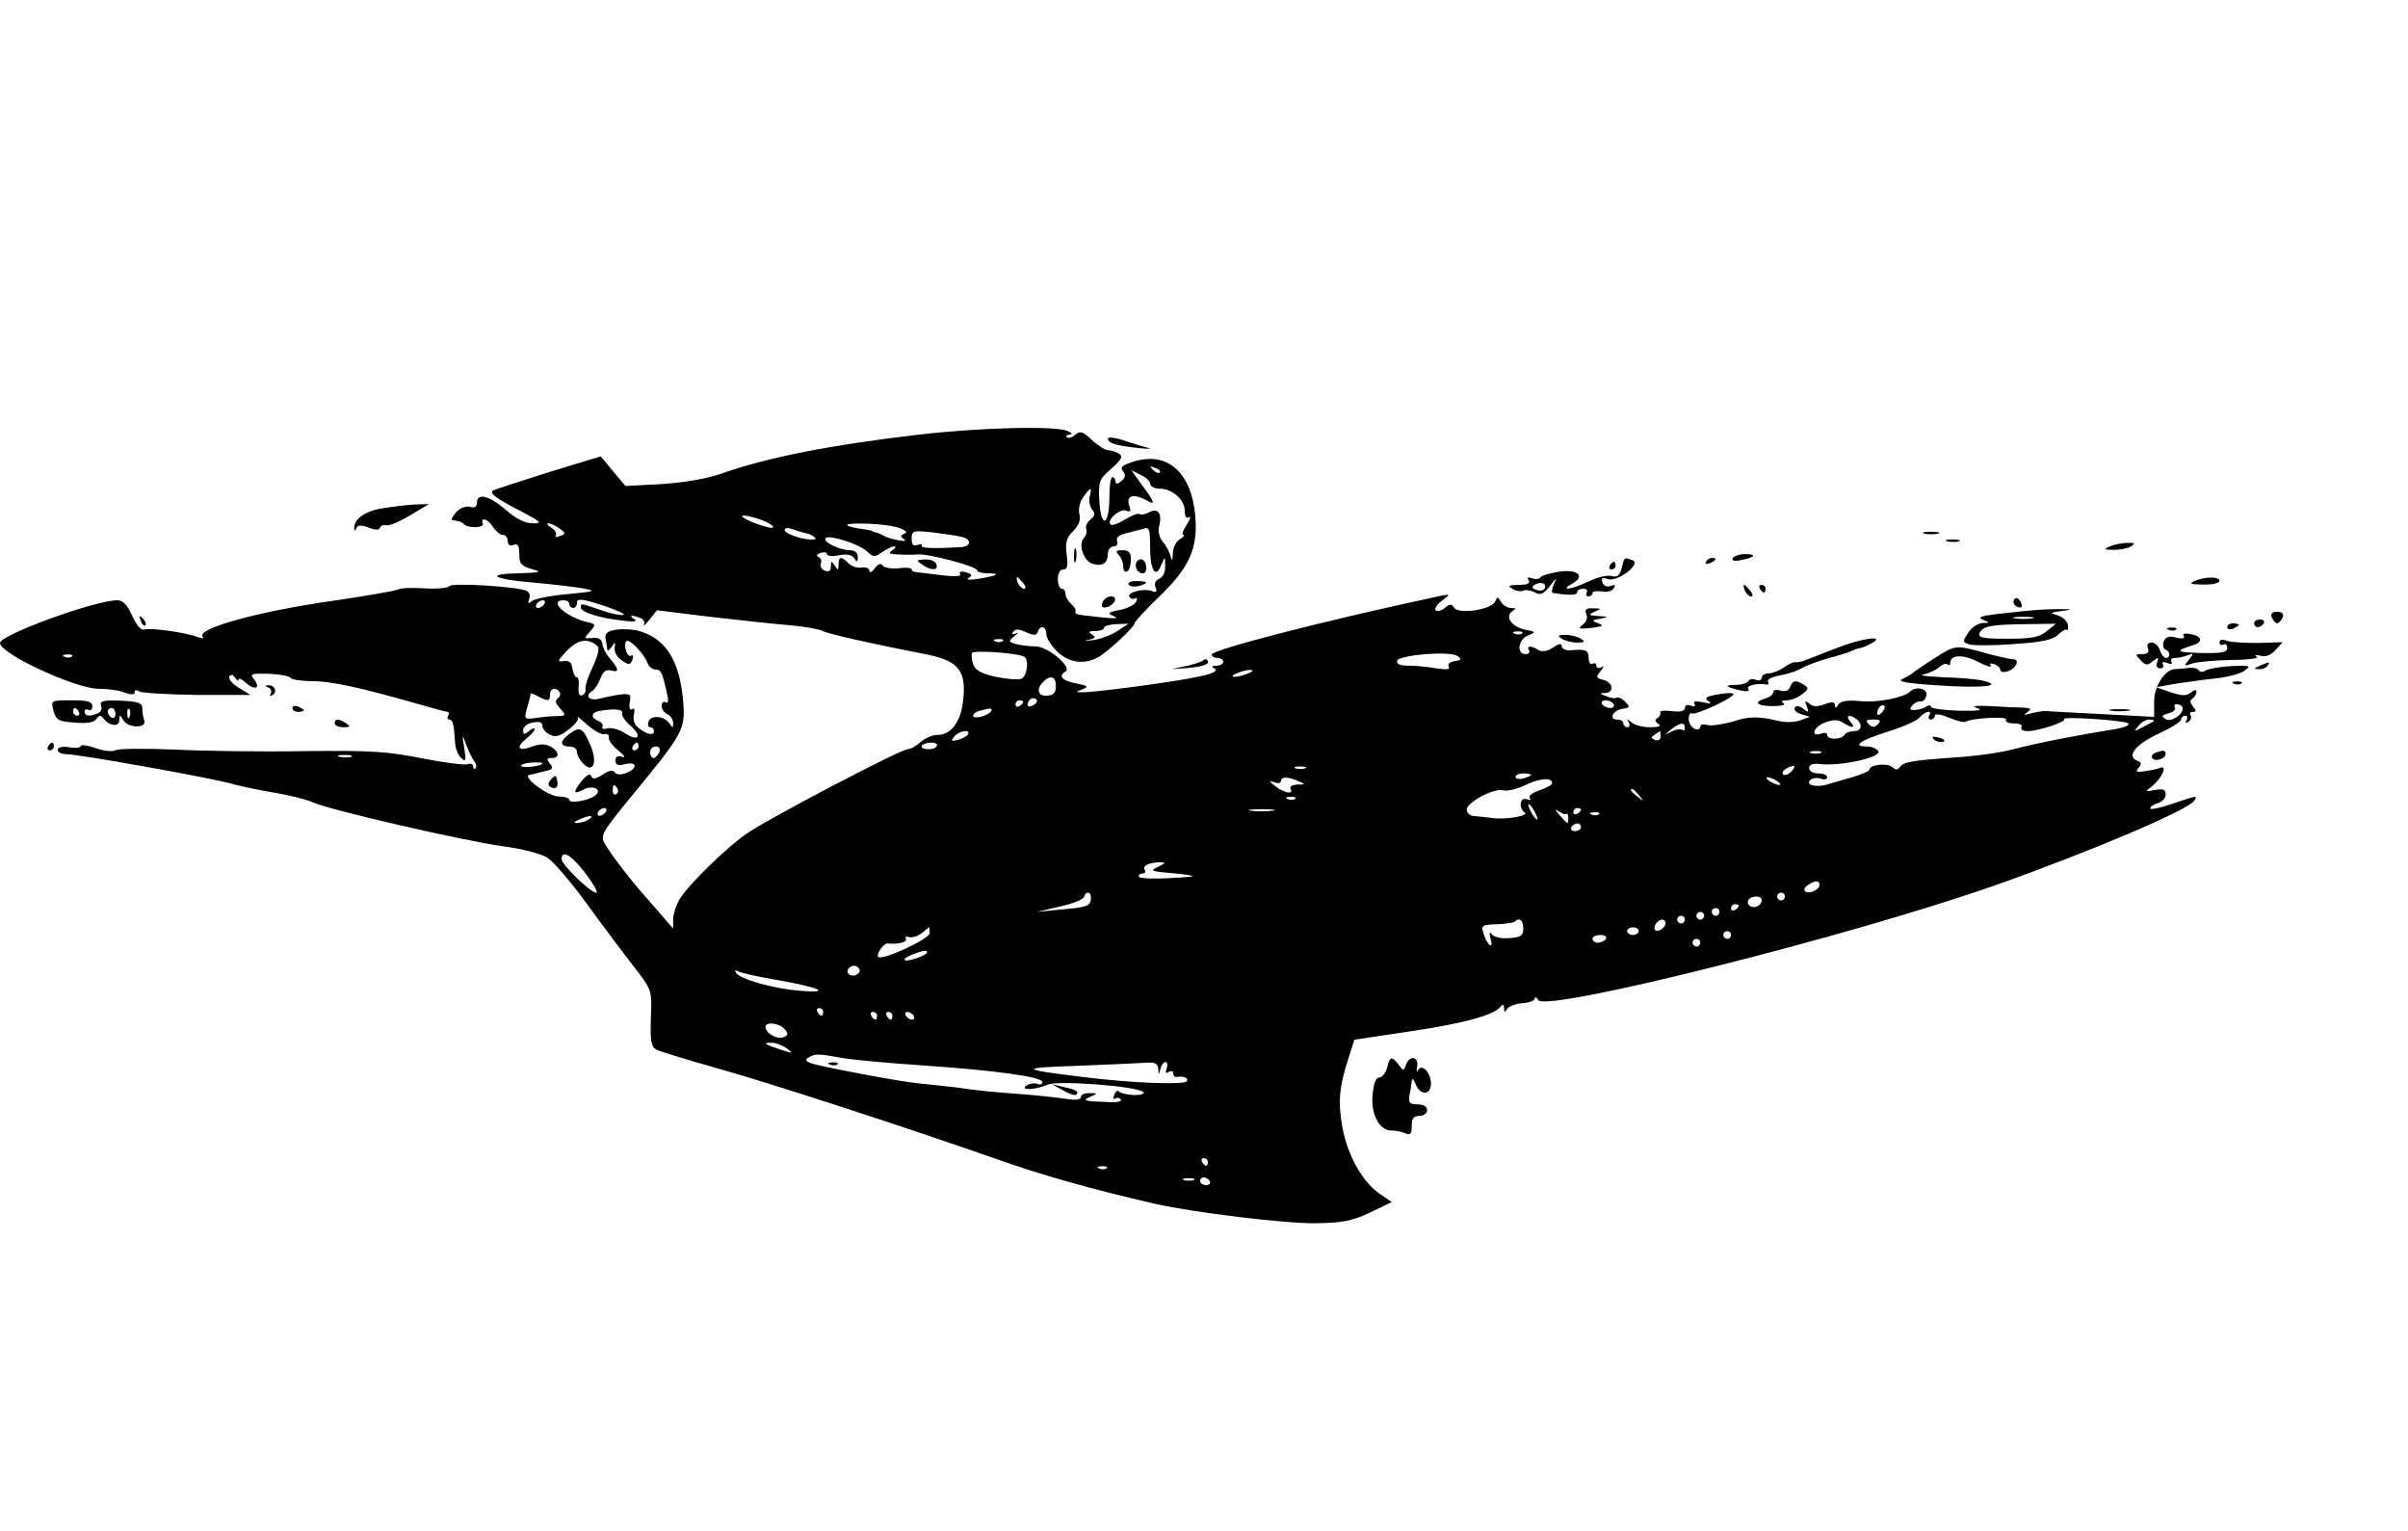 <?xml version="1.0" standalone="no"?>
<!DOCTYPE svg PUBLIC "-//W3C//DTD SVG 20010904//EN"
 "http://www.w3.org/TR/2001/REC-SVG-20010904/DTD/svg10.dtd">
<svg version="1.0" xmlns="http://www.w3.org/2000/svg"
 width="626pt" height="398pt" viewBox="0 0 626 398"
 preserveAspectRatio="xMidYMid meet">

<g transform="translate(0,398) scale(0.1,-0.1)"
fill="#000000" stroke="none">
<path d="M2385 2850 c-230 -27 -391 -59 -510 -101 -36 -13 -97 -23 -154 -27
l-95 -5 -32 38 -32 39 -138 -42 c-76 -24 -140 -45 -143 -47 -8 -8 10 -21 74
-54 53 -28 56 -31 30 -31 -20 0 -44 12 -70 35 -43 37 -75 45 -75 19 0 -11 -6
-15 -19 -11 -11 2 -25 -3 -35 -14 -9 -11 -14 -20 -11 -20 3 -1 9 -2 14 -3 5 0
13 -4 17 -8 11 -12 56 -10 49 2 -3 6 -1 10 4 10 6 0 16 -9 23 -20 7 -11 18
-20 25 -20 7 0 13 -7 13 -16 0 -10 6 -14 15 -10 11 4 15 -2 15 -24 0 -25 5
-31 33 -39 28 -8 23 -9 -38 -11 -89 -2 -60 -16 52 -25 43 -4 96 -10 118 -14
37 -7 33 -8 -40 -15 -44 -4 -85 -12 -92 -18 -10 -8 -12 -7 -7 6 3 9 0 18 -8
21 -29 11 -193 21 -199 12 -4 -5 -33 -8 -65 -6 -33 2 -64 1 -69 -3 -6 -3 -78
-16 -160 -28 -202 -28 -367 -74 -348 -95 5 -4 -1 -5 -12 -1 -33 13 -125 25
-139 20 -9 -3 -20 9 -32 35 -13 29 -24 41 -39 41 -58 0 -305 -90 -305 -111 0
-28 197 -119 256 -119 23 0 54 -4 68 -10 18 -6 26 -6 26 1 0 6 5 7 12 2 7 -4
75 -8 151 -9 l138 0 -31 19 c-16 10 -27 23 -24 29 4 6 10 5 15 -3 5 -8 9 -10
9 -5 0 5 9 1 20 -9 23 -21 39 -13 20 10 -11 14 -7 15 39 14 28 -1 54 -6 57
-11 3 -4 26 -8 52 -8 52 0 122 -15 277 -59 39 -11 74 -21 78 -21 5 0 5 -4 2
-10 -3 -5 -2 -10 3 -10 9 0 12 -11 15 -59 1 -16 8 -34 16 -41 12 -11 13 -8 8
26 -6 37 -6 38 5 9 6 -16 15 -36 21 -43 5 -7 7 -15 3 -19 -3 -3 -6 -1 -6 5 0
6 -6 9 -14 6 -8 -3 -61 4 -118 15 -89 18 -133 21 -304 19 -109 -2 -262 0 -340
4 -77 3 -147 3 -154 -2 -7 -4 -30 -2 -52 6 -21 7 -38 10 -38 5 0 -4 -14 -6
-30 -3 -18 3 -30 0 -30 -7 0 -6 10 -11 23 -11 31 0 361 -59 422 -75 28 -8 81
-19 118 -25 37 -6 82 -17 100 -25 43 -20 396 -101 499 -115 46 -6 96 -19 111
-29 16 -10 63 -65 105 -123 42 -58 97 -131 122 -163 45 -58 45 -59 42 -131 -2
-61 1 -75 15 -82 10 -5 79 -26 153 -47 134 -37 487 -152 733 -238 112 -40 246
-78 412 -116 99 -22 333 -51 416 -50 69 1 94 6 141 28 l56 27 -29 20 c-45 29
-86 101 -99 173 -12 68 -9 106 16 182 l15 47 147 22 c141 21 219 43 234 65 5
6 8 4 8 -5 0 -12 2 -12 8 -2 5 7 23 14 40 15 18 1 32 7 32 12 0 6 4 4 9 -4 21
-32 805 164 1187 298 246 87 504 196 519 221 8 13 7 13 -58 -9 -32 -11 -57
-16 -57 -12 0 5 9 11 20 14 11 3 20 13 20 22 0 13 -6 16 -27 12 -27 -5 -28 -5
-7 11 24 20 39 53 21 47 -7 -3 -25 -7 -40 -9 -23 -4 -26 -2 -18 8 9 10 8 15
-3 19 -29 11 -4 43 55 70 32 15 59 31 59 37 0 5 5 10 11 10 5 0 7 -5 3 -12 -4
-7 -3 -8 5 -4 6 4 9 12 6 17 -4 5 -1 9 6 9 9 0 9 3 0 14 -8 10 -9 16 -1 21 5
3 10 11 10 17 0 7 -5 6 -15 -2 -11 -9 -22 -9 -52 1 l-38 13 50 9 c28 4 75 11
105 14 30 3 64 12 75 20 18 13 16 14 -35 12 -30 -2 -60 -7 -67 -12 -6 -4 -14
-4 -17 1 -3 5 -15 8 -28 6 -13 -1 -28 -3 -35 -3 -26 -2 -53 -45 -53 -84 l0
-40 -132 7 c-73 4 -140 7 -148 8 -8 1 -26 -2 -40 -6 -19 -5 -21 -5 -10 3 12 9
10 11 -10 12 -14 0 -52 2 -85 4 -41 2 -52 0 -35 -5 17 -6 2 -8 -47 -7 -40 1
-73 6 -73 10 0 5 -6 5 -12 1 -7 -5 -21 -9 -30 -9 -13 -1 -15 2 -7 11 6 8 16
12 22 11 6 -1 13 6 15 16 4 17 -27 25 -42 10 -16 -16 -86 -30 -131 -25 -33 3
-50 0 -56 -9 -6 -10 -9 -10 -9 -2 0 9 -7 10 -26 3 -19 -7 -31 -7 -40 1 -12 10
-13 8 -7 -7 6 -16 5 -17 -9 -6 -10 8 -19 9 -22 3 -4 -5 4 -13 16 -17 l23 -7
-25 -9 c-13 -5 -38 -6 -54 -2 -57 13 -78 13 -124 -2 -26 -7 -55 -11 -64 -8
-10 3 -18 1 -18 -5 0 -6 -7 -8 -15 -5 -8 4 -15 15 -15 26 0 10 4 17 8 14 10
-6 116 44 108 51 -3 3 -22 2 -42 -2 -29 -5 -34 -9 -23 -17 10 -7 6 -8 -14 -3
-19 4 -26 2 -22 -4 3 -7 0 -8 -9 -5 -9 4 -16 1 -16 -6 0 -8 -12 -11 -34 -8
-19 2 -33 1 -30 -3 2 -4 -1 -11 -7 -15 -8 -4 -7 -9 2 -15 9 -6 2 -9 -22 -9
-19 0 -41 6 -48 13 -11 9 -13 9 -7 0 4 -7 2 -13 -3 -13 -6 0 -11 5 -11 10 0 6
-7 10 -16 10 -23 0 -11 24 14 28 20 3 20 5 7 18 -8 9 -18 13 -22 11 -5 -3 -17
-1 -28 4 -17 6 -17 8 -2 8 24 1 21 28 -5 34 -19 5 -20 8 -7 23 9 12 10 15 2
10 -8 -4 -13 -2 -13 4 0 6 -4 8 -10 5 -5 -3 -10 3 -10 14 0 21 -7 25 -47 21
-13 -1 -23 4 -23 10 0 9 -7 8 -23 -3 -15 -10 -29 -12 -38 -6 -19 12 -32 11
-24 -1 3 -5 -1 -10 -9 -10 -25 0 -19 39 7 49 21 8 20 9 -10 15 -34 8 -52 34
-31 48 10 6 9 8 -4 8 -9 0 -21 7 -26 16 -8 14 -10 14 -15 1 -8 -21 -96 -35
-107 -16 -7 10 -11 10 -24 -1 -9 -7 -20 -10 -24 -6 -4 4 4 16 18 26 24 18 24
18 -35 5 -288 -62 -565 -134 -565 -146 0 -5 7 -9 15 -9 8 0 15 -4 15 -10 0 -5
-8 -10 -17 -10 -13 0 -15 -2 -5 -8 8 -6 -6 -13 -40 -20 -63 -14 -275 -42 -303
-41 -20 0 -20 0 0 8 16 7 13 9 -18 15 -36 7 -47 19 -27 31 18 11 -46 65 -77
65 -15 0 -38 3 -51 6 -21 6 -21 7 -5 21 10 8 12 11 4 7 -9 -4 -12 -3 -7 4 5 8
14 8 33 -1 21 -9 27 -9 31 1 6 19 22 14 22 -6 0 -10 13 -30 28 -45 30 -29 68
-35 105 -16 25 13 97 80 97 90 0 4 29 35 64 69 78 75 101 126 93 211 -10 111
-72 166 -158 140 -32 -10 -38 -15 -30 -25 8 -10 7 -17 -4 -26 -10 -9 -15 -9
-15 -1 0 6 -4 11 -8 11 -5 0 -8 -23 -8 -50 0 -75 -21 -87 -26 -15 -3 55 -1 59
31 87 27 24 31 32 20 39 -8 5 -21 9 -28 9 -8 0 -27 12 -43 27 -23 22 -30 24
-43 13 -8 -7 -18 -10 -22 -6 -3 3 0 6 8 7 8 0 6 4 -6 9 -33 14 -230 9 -390
-10z m630 -98 c-3 -3 -11 0 -18 7 -9 10 -8 11 6 5 10 -3 15 -9 12 -12z m-25
-29 c0 -7 11 -13 25 -13 33 0 65 -29 65 -58 0 -14 4 -21 11 -16 6 3 3 -5 -6
-20 -10 -14 -13 -26 -9 -26 5 0 1 -5 -8 -11 -10 -5 -19 -22 -19 -37 -1 -21 -2
-22 -6 -7 -3 11 -12 28 -20 37 -9 10 -13 27 -10 39 9 34 -2 50 -25 38 -11 -6
-22 -8 -25 -5 -4 3 -20 -3 -38 -14 -18 -11 -35 -17 -38 -13 -11 11 24 42 40
36 12 -5 14 -1 8 15 -7 25 12 30 47 11 23 -13 21 -5 -18 47 l-23 32 24 -12
c14 -6 25 -17 25 -23z m-157 -33 c-3 -11 0 -26 6 -34 9 -10 8 -16 -4 -26 -9
-7 -14 -19 -11 -25 2 -7 0 -17 -6 -23 -16 -16 -1 -60 22 -67 26 -8 40 1 40 26
0 10 7 19 15 19 8 0 12 6 9 14 -3 9 5 16 23 20 15 4 36 9 46 12 15 5 17 -2 17
-50 0 -59 15 -81 29 -44 10 23 10 23 10 -3 1 -16 -6 -29 -15 -33 -10 -4 -14
-12 -10 -22 5 -12 2 -15 -10 -10 -21 8 -65 -4 -58 -15 3 -5 10 -7 15 -4 5 3 6
-1 3 -8 -3 -8 -22 -18 -42 -22 -32 -6 -34 -9 -17 -16 18 -8 1 -8 -87 3 -9 1
-15 5 -12 9 2 4 -3 12 -11 19 -8 7 -15 19 -15 26 0 8 -4 14 -10 14 -5 0 -10
11 -10 25 0 15 6 25 14 25 11 0 13 10 9 39 -4 31 -1 43 17 61 15 15 20 29 16
44 -3 12 1 32 10 44 19 27 24 28 17 2z m-854 -61 c17 -6 31 -15 31 -19 0 -8
-67 15 -79 26 -8 8 16 4 48 -7z m-525 -22 c17 -13 18 -14 2 -20 -10 -4 -14 -3
-11 2 3 6 -3 14 -12 20 -10 6 -13 11 -7 11 5 0 18 -6 28 -13z m886 0 c16 -6
20 -11 11 -14 -11 -5 -11 -7 0 -15 15 -9 -39 0 -56 11 -5 3 -13 6 -17 7 -5 1
-9 2 -10 4 -2 1 -16 4 -33 6 -51 9 -41 15 21 13 32 -1 70 -6 84 -12z m-244
-13 c13 -3 24 -10 24 -14 0 -4 -18 -3 -40 2 -22 6 -40 15 -40 20 0 6 7 7 16 4
9 -3 27 -9 40 -12z m407 -10 c24 -7 21 -24 -5 -26 -68 -4 -106 -3 -102 4 3 4
-2 5 -10 2 -12 -4 -16 0 -16 16 0 21 3 22 58 16 31 -4 65 -9 75 -12z m-248
-38 c15 -14 19 -15 38 -1 12 8 26 15 32 15 5 0 3 -5 -5 -10 -12 -8 -8 -10 15
-11 17 -1 39 -1 50 0 27 3 155 -31 155 -41 0 -4 12 -8 27 -8 36 0 27 -6 -22
-14 -25 -4 -35 -3 -27 2 11 7 9 10 -7 15 -13 3 -19 1 -15 -5 4 -6 -13 -7 -47
-3 -30 4 -60 7 -66 8 -7 0 -13 3 -13 7 0 4 -15 6 -34 3 -19 -2 -38 2 -41 7 -5
7 -12 5 -21 -7 -7 -10 -14 -13 -14 -6 0 6 -9 10 -20 8 -11 -2 -26 3 -34 11
-19 19 -26 18 -26 -3 0 -15 -2 -16 -10 -3 -8 13 -10 13 -10 -2 0 -12 -5 -15
-16 -11 -8 3 -13 11 -10 19 3 7 0 14 -7 17 -6 2 -4 6 6 10 9 3 17 2 17 -3 0
-5 14 -7 31 -3 21 4 34 1 40 -8 7 -11 9 -11 9 4 0 10 -8 17 -20 17 -26 0 -71
21 -64 31 6 11 90 -15 109 -35z m405 -81 c7 -9 8 -15 2 -15 -5 0 -12 7 -16 15
-3 8 -4 15 -2 15 2 0 9 -7 16 -15z m-1039 -83 c-6 -2 -32 3 -58 12 -55 19 -53
19 -53 7 0 -12 51 -28 109 -34 29 -4 40 -2 30 4 -16 10 -8 12 15 3 9 -3 13
-11 10 -18 -3 -6 3 0 14 13 l20 25 138 -17 c77 -9 170 -19 208 -22 37 -3 76
-10 85 -15 16 -8 127 -33 271 -61 84 -17 104 -44 93 -126 -7 -52 -32 -83 -66
-83 -13 0 -32 -8 -43 -18 -11 -10 -26 -19 -34 -19 -18 0 -358 -178 -415 -217
-53 -35 -153 -133 -177 -171 -10 -16 -18 -41 -18 -54 l0 -24 -21 24 c-11 13
-33 38 -47 54 -39 43 -95 116 -110 143 -12 21 -6 30 70 123 135 164 140 173
134 246 -9 106 -45 163 -114 183 -19 5 -47 6 -63 3 -22 -4 -28 -10 -24 -27 2
-11 4 -23 4 -26 1 -3 6 2 12 10 8 13 9 12 7 -4 -2 -10 7 -25 18 -32 19 -13 22
-13 28 1 3 9 2 14 -3 11 -5 -3 -11 3 -14 14 -3 11 -2 22 2 24 8 6 45 -33 54
-56 3 -10 13 -18 21 -18 14 0 18 -7 30 -63 5 -19 3 -26 -4 -22 -5 3 -10 -1
-10 -10 0 -8 7 -18 15 -21 8 -4 15 -14 15 -23 0 -13 -2 -14 -9 -2 -13 20 -48
24 -55 6 -3 -8 -1 -15 4 -15 6 0 10 -4 10 -10 0 -13 -19 -9 -41 9 -10 8 -14
21 -11 34 3 12 1 18 -5 14 -6 -4 -8 3 -6 17 4 21 2 24 -24 21 -15 -2 -40 -7
-55 -11 -28 -6 -39 8 -17 21 5 4 15 18 20 32 7 19 15 24 29 20 21 -5 19 4 -7
35 -8 9 -16 25 -17 35 -2 12 -11 17 -26 15 -22 -2 -23 -2 -6 17 16 18 16 19
-11 25 -54 14 -98 56 -58 56 8 0 15 -4 15 -10 0 -5 5 -10 10 -10 6 0 10 6 10
14 0 11 13 10 66 -7 36 -12 61 -23 55 -25z m-206 28 c-3 -5 -11 -10 -16 -10
-6 0 -7 5 -4 10 3 6 11 10 16 10 6 0 7 -4 4 -10z m1488 -71 c-17 -11 -46 -21
-65 -23 -18 -2 -22 -1 -9 1 19 4 21 7 10 14 -11 7 -9 9 9 9 12 0 22 4 22 8 0
5 14 9 32 10 l32 1 -31 -20z m1054 -5 c-3 -3 -12 -4 -19 -1 -8 3 -5 6 6 6 11
1 17 -2 13 -5z m-2403 -34 c5 -5 -1 -28 -13 -53 -12 -25 -20 -50 -19 -57 2 -7
-2 -14 -9 -17 -7 -3 -10 5 -9 21 2 14 0 26 -5 26 -4 0 -9 10 -11 23 -2 16 -9
21 -23 19 -17 -3 -16 1 9 27 29 30 55 34 80 11z m1053 14 c-3 -3 -12 -4 -19
-1 -8 3 -5 6 6 6 11 1 17 -2 13 -5z m56 -41 c13 -8 7 -51 -8 -57 -9 -3 -38 -1
-66 5 -37 8 -53 17 -59 32 -4 12 -5 26 -3 30 5 8 120 0 136 -10z m1119 -11
c-13 -2 -19 -8 -16 -14 5 -8 -5 -9 -32 -5 -21 4 -54 7 -72 7 -22 0 -32 4 -30
13 6 15 137 26 157 12 12 -8 10 -11 -7 -13z m-3595 12 c-3 -3 -12 -4 -19 -1
-8 3 -5 6 6 6 11 1 17 -2 13 -5z m3058 -44 c-11 -5 -27 -9 -35 -9 -9 0 -8 4 5
9 11 5 27 9 35 9 9 0 8 -4 -5 -9z m-500 -33 c0 -17 -6 -24 -22 -25 -25 -2 -30
17 -11 36 19 19 33 14 33 -11z m-1290 -16 c3 -5 0 -13 -5 -16 -8 -5 -6 -13 6
-26 16 -18 16 -19 -7 -20 -13 0 -38 -2 -56 -5 -31 -4 -31 -3 -22 29 5 17 9 33
9 35 0 1 9 -2 19 -8 26 -13 31 -13 31 5 0 17 16 20 25 6z m1234 -32 c-16 -10
-23 -4 -14 10 3 6 11 8 17 5 6 -4 5 -9 -3 -15z m-29 7 c0 -3 -4 -8 -10 -11 -5
-3 -10 -1 -10 4 0 6 5 11 10 11 6 0 10 -2 10 -4z m1535 -6 c3 -5 -1 -10 -9
-10 -8 0 -18 5 -21 10 -3 6 1 10 9 10 8 0 18 -4 21 -10z m697 -22 c-7 -7 -12
-8 -12 -2 0 14 12 26 19 19 2 -3 -1 -11 -7 -17z m781 15 c9 -15 -28 -42 -43
-32 -12 7 -11 10 7 15 13 4 20 10 17 15 -3 5 -1 9 5 9 5 0 12 -3 14 -7z
m-4056 -16 c-2 -6 8 -21 22 -33 32 -28 21 -43 -15 -19 -14 9 -35 15 -45 12
-10 -3 -16 -1 -13 4 3 5 -2 12 -10 15 -21 8 -20 22 1 26 39 7 64 5 60 -5z
m959 4 c-8 -12 -46 -21 -46 -11 0 5 8 11 18 13 29 8 33 7 28 -2z m2439 -11
c-3 -5 -1 -10 4 -10 6 0 11 5 11 10 0 6 15 4 36 -5 20 -8 39 -13 43 -11 15 10
111 15 106 6 -3 -6 6 -10 20 -10 15 0 24 -4 20 -10 -3 -6 4 -10 17 -10 27 0
100 24 94 31 -8 8 159 -3 167 -11 5 -4 -11 -11 -35 -15 -83 -13 -204 -36 -263
-52 -33 -9 -105 -19 -160 -22 -110 -8 -127 -11 -137 -26 -5 -6 -11 -6 -18 1
-12 12 -60 7 -60 -6 0 -4 -19 -12 -42 -19 -24 -7 -55 -16 -69 -20 -30 -9 -60
1 -40 14 7 4 18 4 26 1 8 -3 15 -1 15 4 0 6 -10 10 -23 10 -14 0 -24 6 -24 14
0 9 10 13 31 10 52 -5 155 17 149 33 -3 7 -16 13 -30 13 -40 0 -18 16 56 39
38 12 75 28 81 36 14 17 35 21 25 5z m-3444 -48 c8 2 13 -2 12 -9 -2 -6 10
-22 25 -34 15 -12 19 -19 10 -16 -12 4 -18 1 -18 -9 0 -12 6 -15 25 -10 31 8
34 -11 3 -23 -14 -5 -26 -5 -30 2 -4 7 -15 5 -31 -6 -19 -12 -27 -13 -30 -4
-3 8 -12 3 -25 -13 -23 -29 -22 -36 5 -22 24 13 50 0 31 -15 -17 -14 -68 -22
-68 -12 0 5 -12 9 -28 9 -26 0 -96 51 -76 56 5 1 22 5 37 9 24 5 27 8 17 20
-10 12 -9 15 4 15 22 0 20 17 -3 30 -14 7 -28 7 -47 0 -36 -14 -45 -3 -16 20
12 10 22 21 22 25 0 4 -7 2 -15 -5 -12 -10 -15 -10 -15 3 0 8 11 17 25 19 17
4 25 1 25 -8 0 -7 8 -18 19 -23 14 -8 26 -5 49 13 18 13 28 27 24 32 -4 5 7
-4 24 -19 17 -15 37 -27 45 -25z m3254 40 c18 -13 15 -32 -4 -32 -11 0 -23 -4
-26 -10 -8 -13 -45 -13 -45 0 0 5 -6 7 -14 4 -29 -11 -24 14 5 27 24 9 36 10
50 1 26 -16 34 -15 19 3 -13 15 -3 20 15 7z m57 -14 c-9 -9 -15 -9 -24 0 -9 9
-7 12 12 12 19 0 21 -3 12 -12z m717 8 c-2 -2 -15 -9 -29 -16 -23 -12 -24 -12
-11 3 7 10 20 17 29 17 8 0 13 -2 11 -4z m-1219 -18 c0 -6 -3 -8 -6 -5 -4 3
-16 2 -28 -4 -20 -10 -20 -10 -2 5 24 19 36 20 36 4z m-1864 -17 c-3 -5 -15
-11 -26 -14 -17 -4 -19 -3 -9 9 12 15 44 20 35 5z m1801 -5 c0 -8 -6 -12 -15
-9 -11 5 -11 7 0 14 7 5 13 9 14 9 0 0 1 -6 1 -14z m-2657 -26 c0 -5 -5 -10
-11 -10 -5 0 -7 5 -4 10 3 6 8 10 11 10 2 0 4 -4 4 -10z m775 1 c-3 -6 -14 -9
-25 -8 -24 2 -15 17 11 17 11 0 18 -4 14 -9z m-721 -16 c-4 -8 -10 -15 -15
-15 -5 0 -9 7 -9 15 0 8 7 15 15 15 9 0 12 -6 9 -15z m3019 -2 c-7 -2 -19 -2
-25 0 -7 3 -2 5 12 5 14 0 19 -2 13 -5z m-3820 -10 c-7 -2 -21 -2 -30 0 -10 3
-4 5 12 5 17 0 24 -2 18 -5z m497 -17 c0 -7 -50 -13 -55 -7 -2 4 10 8 26 9 16
1 29 1 29 -2z m1983 -13 c-7 -2 -19 -2 -25 0 -7 3 -2 5 12 5 14 0 19 -2 13 -5z
m1265 -7 c-7 -8 -17 -12 -22 -9 -4 3 -2 9 5 14 22 13 31 11 17 -5z m-678 -10
c0 -2 -9 -6 -20 -9 -11 -3 -20 -1 -20 4 0 5 9 9 20 9 11 0 20 -2 20 -4z m-605
-16 c19 -8 19 -9 -3 -9 -13 -1 -20 -5 -17 -11 10 -16 -18 -11 -40 7 -16 13
-17 15 -2 10 9 -4 17 -2 17 3 0 12 18 12 45 0z m660 -5 c0 -5 -15 -13 -33 -19
-18 -6 -30 -15 -25 -20 4 -5 1 -7 -8 -3 -18 6 -22 -23 -5 -35 12 -8 -50 -19
-84 -14 -14 2 -34 4 -46 5 -12 0 -21 8 -21 17 0 19 72 57 95 50 9 -3 35 3 56
13 39 19 71 21 71 6z m585 5 c8 -5 11 -10 5 -10 -5 0 -17 5 -25 10 -8 5 -10
10 -5 10 6 0 17 -5 25 -10z m-3015 -19 c3 -5 2 -12 -3 -15 -5 -3 -9 1 -9 9 0
17 3 19 12 6z m2656 -18 c13 -16 12 -17 -3 -4 -10 7 -18 15 -18 17 0 8 8 3 21
-13z m-894 -9 c-3 -3 -12 -4 -19 -1 -8 3 -5 6 6 6 11 1 17 -2 13 -5z m623 -34
c6 -11 8 -20 6 -20 -3 0 -10 9 -16 20 -6 11 -8 20 -6 20 3 0 10 -9 16 -20z
m-2415 0 c-3 -5 -11 -10 -16 -10 -6 0 -7 5 -4 10 3 6 11 10 16 10 6 0 7 -4 4
-10z m1733 3 c-16 -2 -40 -2 -55 0 -16 2 -3 4 27 4 30 0 43 -2 28 -4z m764 -8
c2 3 5 -2 5 -10 0 -19 0 -19 -23 7 -12 14 -13 18 -3 10 9 -6 18 -10 21 -7z
m38 11 c0 -3 -4 -8 -10 -11 -5 -3 -10 -1 -10 4 0 6 5 11 10 11 6 0 10 -2 10
-4z m47 -12 c-3 -3 -12 -4 -19 -1 -8 3 -5 6 6 6 11 1 17 -2 13 -5z m-2627 -14
c-8 -5 -22 -9 -30 -9 -10 0 -8 3 5 9 27 12 43 12 25 0z m2580 -20 c0 -5 -7
-10 -16 -10 -8 0 -12 5 -9 10 3 6 10 10 16 10 5 0 9 -4 9 -10z m-2587 -121
c20 -27 33 -49 27 -49 -15 0 -90 73 -90 87 0 26 26 11 63 -38z m1487 18 c-22
-10 -18 -12 45 -17 43 -4 56 -8 35 -9 -77 -6 -130 -6 -130 2 0 4 5 7 11 7 5 0
8 4 5 9 -7 11 10 19 39 20 17 0 16 -2 -5 -12z m1720 -47 c0 -13 -28 -25 -38
-16 -3 4 0 11 8 16 20 13 30 12 30 0z m-1894 -37 c-3 -19 -10 -21 -91 -28
l-50 -5 60 14 c32 7 61 18 63 25 6 18 20 13 18 -6z m1804 7 c0 -5 -4 -10 -10
-10 -5 0 -10 5 -10 10 0 6 5 10 10 10 6 0 10 -4 10 -10z m-60 -9 c0 -14 -18
-23 -30 -16 -6 4 -8 11 -5 16 8 12 35 12 35 0z m-60 -15 c0 -3 -4 -8 -10 -11
-5 -3 -10 -1 -10 4 0 6 5 11 10 11 6 0 10 -2 10 -4z m-50 -16 c0 -5 -4 -10
-10 -10 -5 0 -10 5 -10 10 0 6 5 10 10 10 6 0 10 -4 10 -10z m-40 -10 c0 -5
-4 -10 -10 -10 -5 0 -10 5 -10 10 0 6 5 10 10 10 6 0 10 -4 10 -10z m-50 -10
c0 -5 -4 -10 -10 -10 -5 0 -10 5 -10 10 0 6 5 10 10 10 6 0 10 -4 10 -10z
m-420 -23 c0 -19 -6 -23 -37 -25 -21 -2 -40 3 -45 10 -6 8 -7 4 -3 -12 9 -31
-10 -16 -19 16 -6 19 -2 21 36 22 23 1 44 4 46 7 12 12 22 3 22 -18z m370 14
c0 -12 -20 -25 -27 -18 -7 7 6 27 18 27 5 0 9 -4 9 -9z m-1913 -26 c0 -15
-123 -72 -134 -62 -6 7 15 37 25 35 26 -3 52 4 47 12 -3 5 0 7 7 5 8 -3 22 1
33 9 11 9 20 16 21 16 0 0 1 -7 1 -15z m1843 5 c0 -5 -7 -10 -15 -10 -8 0 -15
5 -15 10 0 6 7 10 15 10 8 0 15 -4 15 -10z m240 -10 c0 -5 -4 -10 -10 -10 -5
0 -10 5 -10 10 0 6 5 10 10 10 6 0 10 -4 10 -10z m-325 -10 c-3 -5 -13 -10
-21 -10 -8 0 -14 5 -14 10 0 6 9 10 21 10 11 0 17 -4 14 -10z m245 -10 c0 -5
-4 -10 -10 -10 -5 0 -10 5 -10 10 0 6 5 10 10 10 6 0 10 -4 10 -10z m-2010
-25 c0 -8 -52 -26 -58 -20 -3 2 6 9 19 14 28 11 39 13 39 6z m-176 -44 c3 -5
-1 -11 -9 -15 -15 -6 -29 7 -18 18 9 9 21 8 27 -3z m-219 -27 c116 -20 151
-36 64 -29 -70 6 -155 30 -166 47 -3 7 -1 8 5 4 6 -4 50 -14 97 -22z m125 -84
c0 -5 -2 -10 -4 -10 -3 0 -8 5 -11 10 -3 6 -1 10 4 10 6 0 11 -4 11 -10z m140
-10 c0 -5 -2 -10 -4 -10 -3 0 -8 5 -11 10 -3 6 -1 10 4 10 6 0 11 -4 11 -10z
m40 0 c0 -5 -2 -10 -4 -10 -3 0 -8 5 -11 10 -3 6 -1 10 4 10 6 0 11 -4 11 -10z
m55 0 c3 -5 2 -10 -4 -10 -5 0 -13 5 -16 10 -3 6 -2 10 4 10 5 0 13 -4 16 -10z
m-335 -35 c10 -12 9 -16 -4 -21 -16 -6 -46 11 -46 27 0 15 37 10 50 -6z m6
-50 c17 -13 16 -14 -16 -3 -43 14 -49 18 -24 18 11 0 29 -7 40 -15z m140 -24
c27 -5 123 -14 214 -20 191 -13 310 -30 310 -43 0 -6 -6 -8 -13 -5 -8 3 -20 1
-28 -4 -21 -13 24 -12 54 2 26 12 234 -4 249 -19 5 -5 -6 -8 -24 -8 -18 1 -36
5 -39 9 -3 5 -9 1 -12 -8 -4 -9 -3 -13 2 -10 5 3 12 2 15 -3 3 -5 -14 -8 -37
-6 -59 2 -65 4 -42 14 19 8 19 9 -2 9 -13 1 -23 -4 -23 -10 0 -7 -14 -9 -37
-5 -21 3 -72 9 -113 12 -92 7 -112 9 -175 18 -27 3 -70 8 -93 10 -45 4 -196
32 -266 48 -29 7 -36 12 -25 19 18 11 25 11 85 0z m825 -28 c1 -17 2 -17 6 0
2 9 8 17 13 17 5 0 6 -7 3 -17 -4 -11 -3 -14 5 -9 7 4 12 2 12 -3 0 -6 3 -10
8 -10 19 3 33 -2 27 -11 -6 -10 -143 -5 -270 11 -165 20 -167 24 -15 29 80 3
160 7 178 8 24 2 32 -2 33 -15z m129 -243 c0 -5 -2 -10 -4 -10 -3 0 -8 5 -11
10 -3 6 -1 10 4 10 6 0 11 -4 11 -10z m-263 -16 c-3 -3 -12 -4 -19 -1 -8 3 -5
6 6 6 11 1 17 -2 13 -5z m226 -31 c-7 -2 -19 -2 -25 0 -7 3 -2 5 12 5 14 0 19
-2 13 -5z m42 -3 c3 -5 -1 -10 -9 -10 -9 0 -16 5 -16 10 0 6 4 10 9 10 6 0 13
-4 16 -10z"/>
<path d="M2792 2535 c0 -16 2 -22 5 -12 2 9 2 23 0 30 -3 6 -5 -1 -5 -18z"/>
<path d="M2908 2538 c7 -7 12 -20 12 -31 0 -10 5 -15 10 -12 6 3 10 17 10 31
0 18 -5 24 -22 24 -17 0 -19 -3 -10 -12z"/>
<path d="M2955 2520 c-7 -12 2 -30 16 -30 12 0 12 27 0 35 -5 3 -12 1 -16 -5z"/>
<path d="M2934 2461 c3 -5 15 -7 26 -4 28 7 25 13 -6 13 -14 0 -23 -4 -20 -9z"/>
<path d="M2866 2414 c-4 -11 -1 -14 11 -12 9 2 18 9 21 16 6 18 -25 15 -32 -4z"/>
<path d="M2397 2513 c23 -17 44 -16 37 1 -3 8 -16 13 -30 12 -22 -1 -23 -2 -7
-13z"/>
<path d="M5028 2058 c5 -5 16 -8 23 -6 8 3 3 7 -10 11 -17 4 -21 3 -13 -5z"/>
<path d="M1482 2074 c-27 -19 -28 -34 -2 -34 11 0 20 -6 20 -14 0 -8 7 -22 17
-31 25 -26 37 4 18 48 -19 45 -27 50 -53 31z"/>
<path d="M1433 1955 c-9 -10 -9 -16 -2 -20 14 -9 22 0 17 18 -2 13 -5 13 -15
2z"/>
<path d="M2158 1213 c7 -3 16 -2 19 1 4 3 -2 6 -13 5 -11 0 -14 -3 -6 -6z"/>
<path d="M2764 1146 c16 -9 31 -14 34 -11 8 8 0 13 -33 20 l-30 7 29 -16z"/>
<path d="M2880 2840 c0 -11 20 -18 76 -24 27 -3 40 -3 29 0 -11 3 -39 11 -62
19 -24 8 -43 10 -43 5z"/>
<path d="M995 2659 c-47 -7 -76 -29 -74 -53 0 -6 3 -6 5 1 4 9 13 9 32 2 18
-7 28 -7 30 0 2 5 9 8 15 6 7 -3 35 9 62 25 l50 30 -35 -1 c-19 -1 -57 -5 -85
-10z"/>
<path d="M5003 2593 c9 -2 25 -2 35 0 9 3 1 5 -18 5 -19 0 -27 -2 -17 -5z"/>
<path d="M5063 2573 c9 -2 23 -2 30 0 6 3 -1 5 -18 5 -16 0 -22 -2 -12 -5z"/>
<path d="M5485 2560 c-17 -7 -16 -9 10 -9 17 0 37 4 45 9 12 8 10 10 -10 9
-14 0 -34 -4 -45 -9z"/>
<path d="M4505 2530 c-4 -7 3 -9 20 -6 37 7 44 16 12 16 -14 0 -29 -5 -32 -10z"/>
<path d="M4216 2504 c-5 -20 -12 -25 -26 -21 -11 3 -38 -3 -60 -14 -43 -21
-79 -26 -43 -6 36 20 14 39 -36 31 -23 -4 -44 -10 -47 -15 -2 -4 -12 -5 -21
-2 -11 4 -14 3 -9 -5 5 -8 -3 -12 -26 -12 -27 -1 -30 -2 -15 -11 9 -5 22 -7
27 -4 5 3 18 1 29 -4 16 -9 23 -6 41 17 16 21 19 22 10 5 -6 -13 -7 -24 -3
-24 46 -7 63 -6 63 2 0 5 7 9 16 9 8 0 12 -4 9 -10 -3 -5 -1 -10 4 -10 6 0 11
4 11 9 0 4 11 6 24 4 13 -3 27 1 31 8 6 9 3 11 -8 6 -9 -3 -18 0 -21 9 -4 12
-1 14 14 9 26 -8 88 40 64 49 -22 8 -21 9 -28 -20z m-201 -54 c-3 -5 -13 -6
-21 -3 -12 4 -13 8 -3 14 15 9 32 2 24 -11z"/>
<path d="M4435 2520 c-3 -6 1 -7 9 -4 18 7 21 14 7 14 -6 0 -13 -4 -16 -10z"/>
<path d="M4185 2510 c-3 -5 -1 -10 4 -10 6 0 11 5 11 10 0 6 -2 10 -4 10 -3 0
-8 -4 -11 -10z"/>
<path d="M5705 2470 c-15 -7 -10 -9 23 -9 23 -1 42 4 42 9 0 12 -37 12 -65 0z"/>
<path d="M4536 2445 c4 -8 11 -15 16 -15 6 0 5 6 -2 15 -7 8 -14 15 -16 15 -2
0 -1 -7 2 -15z"/>
<path d="M4575 2450 c3 -5 8 -10 11 -10 2 0 4 5 4 10 0 6 -5 10 -11 10 -5 0
-7 -4 -4 -10z"/>
<path d="M5236 2422 c-3 -6 -1 -14 5 -17 14 -9 20 -2 10 14 -6 8 -11 9 -15 3z"/>
<path d="M4124 2384 c4 -10 0 -21 -10 -28 -13 -10 -9 -11 22 -8 31 4 35 6 19
12 -18 7 -18 8 5 12 23 5 23 5 -5 7 -26 2 -27 3 -10 11 19 8 19 9 -4 9 -17 1
-22 -3 -17 -15z"/>
<path d="M5275 2393 c-16 -1 -55 -6 -85 -9 -41 -5 -50 -8 -35 -15 19 -7 19 -8
-1 -8 -12 -1 -29 -12 -37 -25 -15 -22 -15 -25 0 -30 9 -4 61 -4 116 0 76 5
104 11 118 25 9 9 20 15 22 12 3 -3 4 3 3 13 -2 10 -14 21 -27 25 -22 6 -20 7
11 11 31 4 30 5 -10 5 -25 0 -58 -2 -75 -4z m8 -20 c-13 -2 -33 -2 -45 0 -13
2 -3 4 22 4 25 0 35 -2 23 -4z m38 -33 c-19 -16 -38 -20 -102 -20 -64 0 -77 3
-73 14 7 19 30 23 124 24 l75 1 -24 -19z"/>
<path d="M5906 2375 c4 -8 10 -15 14 -15 4 0 10 7 14 15 4 10 -1 15 -14 15
-13 0 -18 -5 -14 -15z"/>
<path d="M366 2367 c3 -10 9 -15 12 -12 3 3 0 11 -7 18 -10 9 -11 8 -5 -6z"/>
<path d="M5860 2360 c0 -5 4 -10 9 -10 6 0 13 5 16 10 3 6 -1 10 -9 10 -9 0
-16 -4 -16 -10z"/>
<path d="M5790 2350 c0 -5 7 -7 15 -4 8 4 15 8 15 10 0 2 -7 4 -15 4 -8 0 -15
-4 -15 -10z"/>
<path d="M5638 2343 c7 -3 16 -2 19 1 4 3 -2 6 -13 5 -11 0 -14 -3 -6 -6z"/>
<path d="M5677 2327 c4 -6 -4 -8 -19 -4 -19 5 -28 2 -33 -10 -3 -10 -1 -19 4
-21 13 -4 14 -22 2 -22 -5 0 -13 9 -16 20 -3 11 -13 20 -22 20 -9 0 -13 -6 -9
-15 4 -10 -1 -15 -15 -15 -19 0 -19 -1 -4 -16 13 -14 18 -14 32 -2 14 11 16
11 11 -3 -4 -9 -1 -16 8 -16 7 0 10 5 7 10 -4 6 1 8 11 4 10 -4 15 -3 11 3 -3
6 0 10 9 10 8 0 23 3 33 7 16 6 17 5 3 -12 -14 -17 -13 -17 10 -9 14 4 59 8
102 9 42 0 71 4 65 8 -7 5 -3 6 9 3 14 -4 27 1 39 14 l19 21 -64 -2 c-36 0
-73 2 -82 6 -11 4 -18 3 -18 -5 0 -6 5 -8 10 -5 6 3 10 -1 10 -9 0 -12 -14
-14 -70 -13 -65 2 -67 5 -17 21 25 8 21 23 -8 28 -15 3 -22 1 -18 -5z"/>
<path d="M4060 2320 c8 -5 26 -10 40 -10 20 0 22 2 10 10 -8 5 -26 10 -40 10
-20 0 -22 -2 -10 -10z"/>
<path d="M4775 2296 c-33 -13 -69 -27 -80 -31 -11 -5 -24 -7 -28 -6 -4 1 -18
-5 -30 -14 -12 -8 -29 -15 -39 -15 -10 0 -18 -5 -18 -11 0 -6 -7 -9 -15 -6 -8
4 -17 2 -20 -3 -4 -6 -18 -10 -32 -10 -32 0 -28 -5 10 -14 19 -4 26 -3 22 4
-5 9 23 15 48 11 5 -1 6 3 3 8 -3 5 11 12 32 16 20 3 46 12 57 19 11 7 43 18
70 26 28 7 55 16 60 19 6 3 15 6 22 7 6 1 19 7 30 13 36 21 -29 12 -92 -13z"/>
<path d="M5030 2270 c-25 -16 -49 -32 -55 -37 -5 -5 -19 -13 -30 -18 -14 -6
12 -11 90 -16 115 -8 178 -2 120 12 -16 4 -64 8 -105 9 -41 2 -64 5 -50 7 14
3 32 11 41 19 9 8 19 11 22 7 4 -3 7 -2 7 4 0 22 34 23 72 3 22 -11 37 -16 33
-10 -3 6 0 7 9 4 9 -3 16 -10 16 -14 0 -13 32 -5 40 11 6 10 3 15 -8 16 -9 0
-43 8 -75 17 -73 20 -73 20 -127 -14z"/>
<path d="M3127 2263 c-4 -3 -24 -10 -44 -14 l-38 -8 43 3 c43 4 60 11 50 21
-2 3 -8 2 -11 -2z"/>
<path d="M5875 2250 c-16 -7 -17 -9 -3 -9 9 -1 20 4 23 9 7 11 7 11 -20 0z"/>
<path d="M4654 2195 c-4 -10 -13 -13 -25 -10 -11 4 -19 2 -19 -4 0 -5 -9 -13
-20 -16 -33 -10 -23 -20 19 -20 22 0 34 3 28 7 -8 5 -5 8 8 8 11 0 29 7 40 16
17 13 18 16 5 24 -21 14 -30 12 -36 -5z"/>
<path d="M5808 2203 c7 -3 16 -2 19 1 4 3 -2 6 -13 5 -11 0 -14 -3 -6 -6z"/>
<path d="M698 2193 c6 -2 9 -10 6 -15 -4 -7 -2 -8 5 -4 13 9 5 26 -12 25 -9 0
-8 -2 1 -6z"/>
<path d="M139 2133 c7 -25 13 -28 56 -31 32 -3 51 1 56 10 6 9 11 10 17 2 14
-20 42 -25 42 -6 1 16 1 16 11 0 12 -21 62 -21 54 0 -3 8 -5 21 -5 31 0 14
-10 18 -56 20 -46 2 -56 -1 -51 -13 3 -8 -1 -17 -9 -20 -23 -9 -34 -7 -34 5 0
5 5 7 10 4 6 -3 10 1 10 9 0 13 -12 16 -54 16 -54 0 -54 0 -47 -27z m66 -3 c3
-5 1 -10 -4 -10 -6 0 -11 5 -11 10 0 6 2 10 4 10 3 0 8 -4 11 -10z m95 -6 c0
-8 -4 -12 -10 -9 -5 3 -10 10 -10 16 0 5 5 9 10 9 6 0 10 -7 10 -16z m37 -6
c-3 -8 -6 -5 -6 6 -1 11 2 17 5 13 3 -3 4 -12 1 -19z"/>
<path d="M760 2140 c0 -6 7 -10 15 -10 8 0 15 2 15 4 0 2 -7 6 -15 10 -8 3
-15 1 -15 -4z"/>
<path d="M5488 2133 c12 -2 32 -2 45 0 12 2 2 4 -23 4 -25 0 -35 -2 -22 -4z"/>
<path d="M870 2100 c0 -5 10 -10 23 -10 18 0 19 2 7 10 -19 13 -30 13 -30 0z"/>
<path d="M125 2040 c-3 -5 -1 -10 4 -10 6 0 11 5 11 10 0 6 -2 10 -4 10 -3 0
-8 -4 -11 -10z"/>
<path d="M5602 2023 c-6 -2 -10 -9 -7 -13 7 -11 35 -2 35 11 0 10 -8 10 -28 2z"/>
<path d="M3606 1205 c-4 -14 -13 -25 -20 -25 -9 0 -15 -15 -18 -47 -4 -51 19
-92 50 -91 9 0 25 -3 35 -7 14 -6 17 -2 17 19 0 19 5 26 20 26 11 0 20 7 20
15 0 9 -9 15 -25 15 -20 0 -24 4 -21 23 3 12 5 29 6 37 1 9 5 6 10 -7 12 -31
40 -30 40 1 0 29 -25 54 -34 34 -3 -7 -4 -3 -2 10 5 26 -19 31 -29 5 -6 -17
-7 -17 -19 0 -18 23 -23 22 -30 -8z"/>
</g>
</svg>
